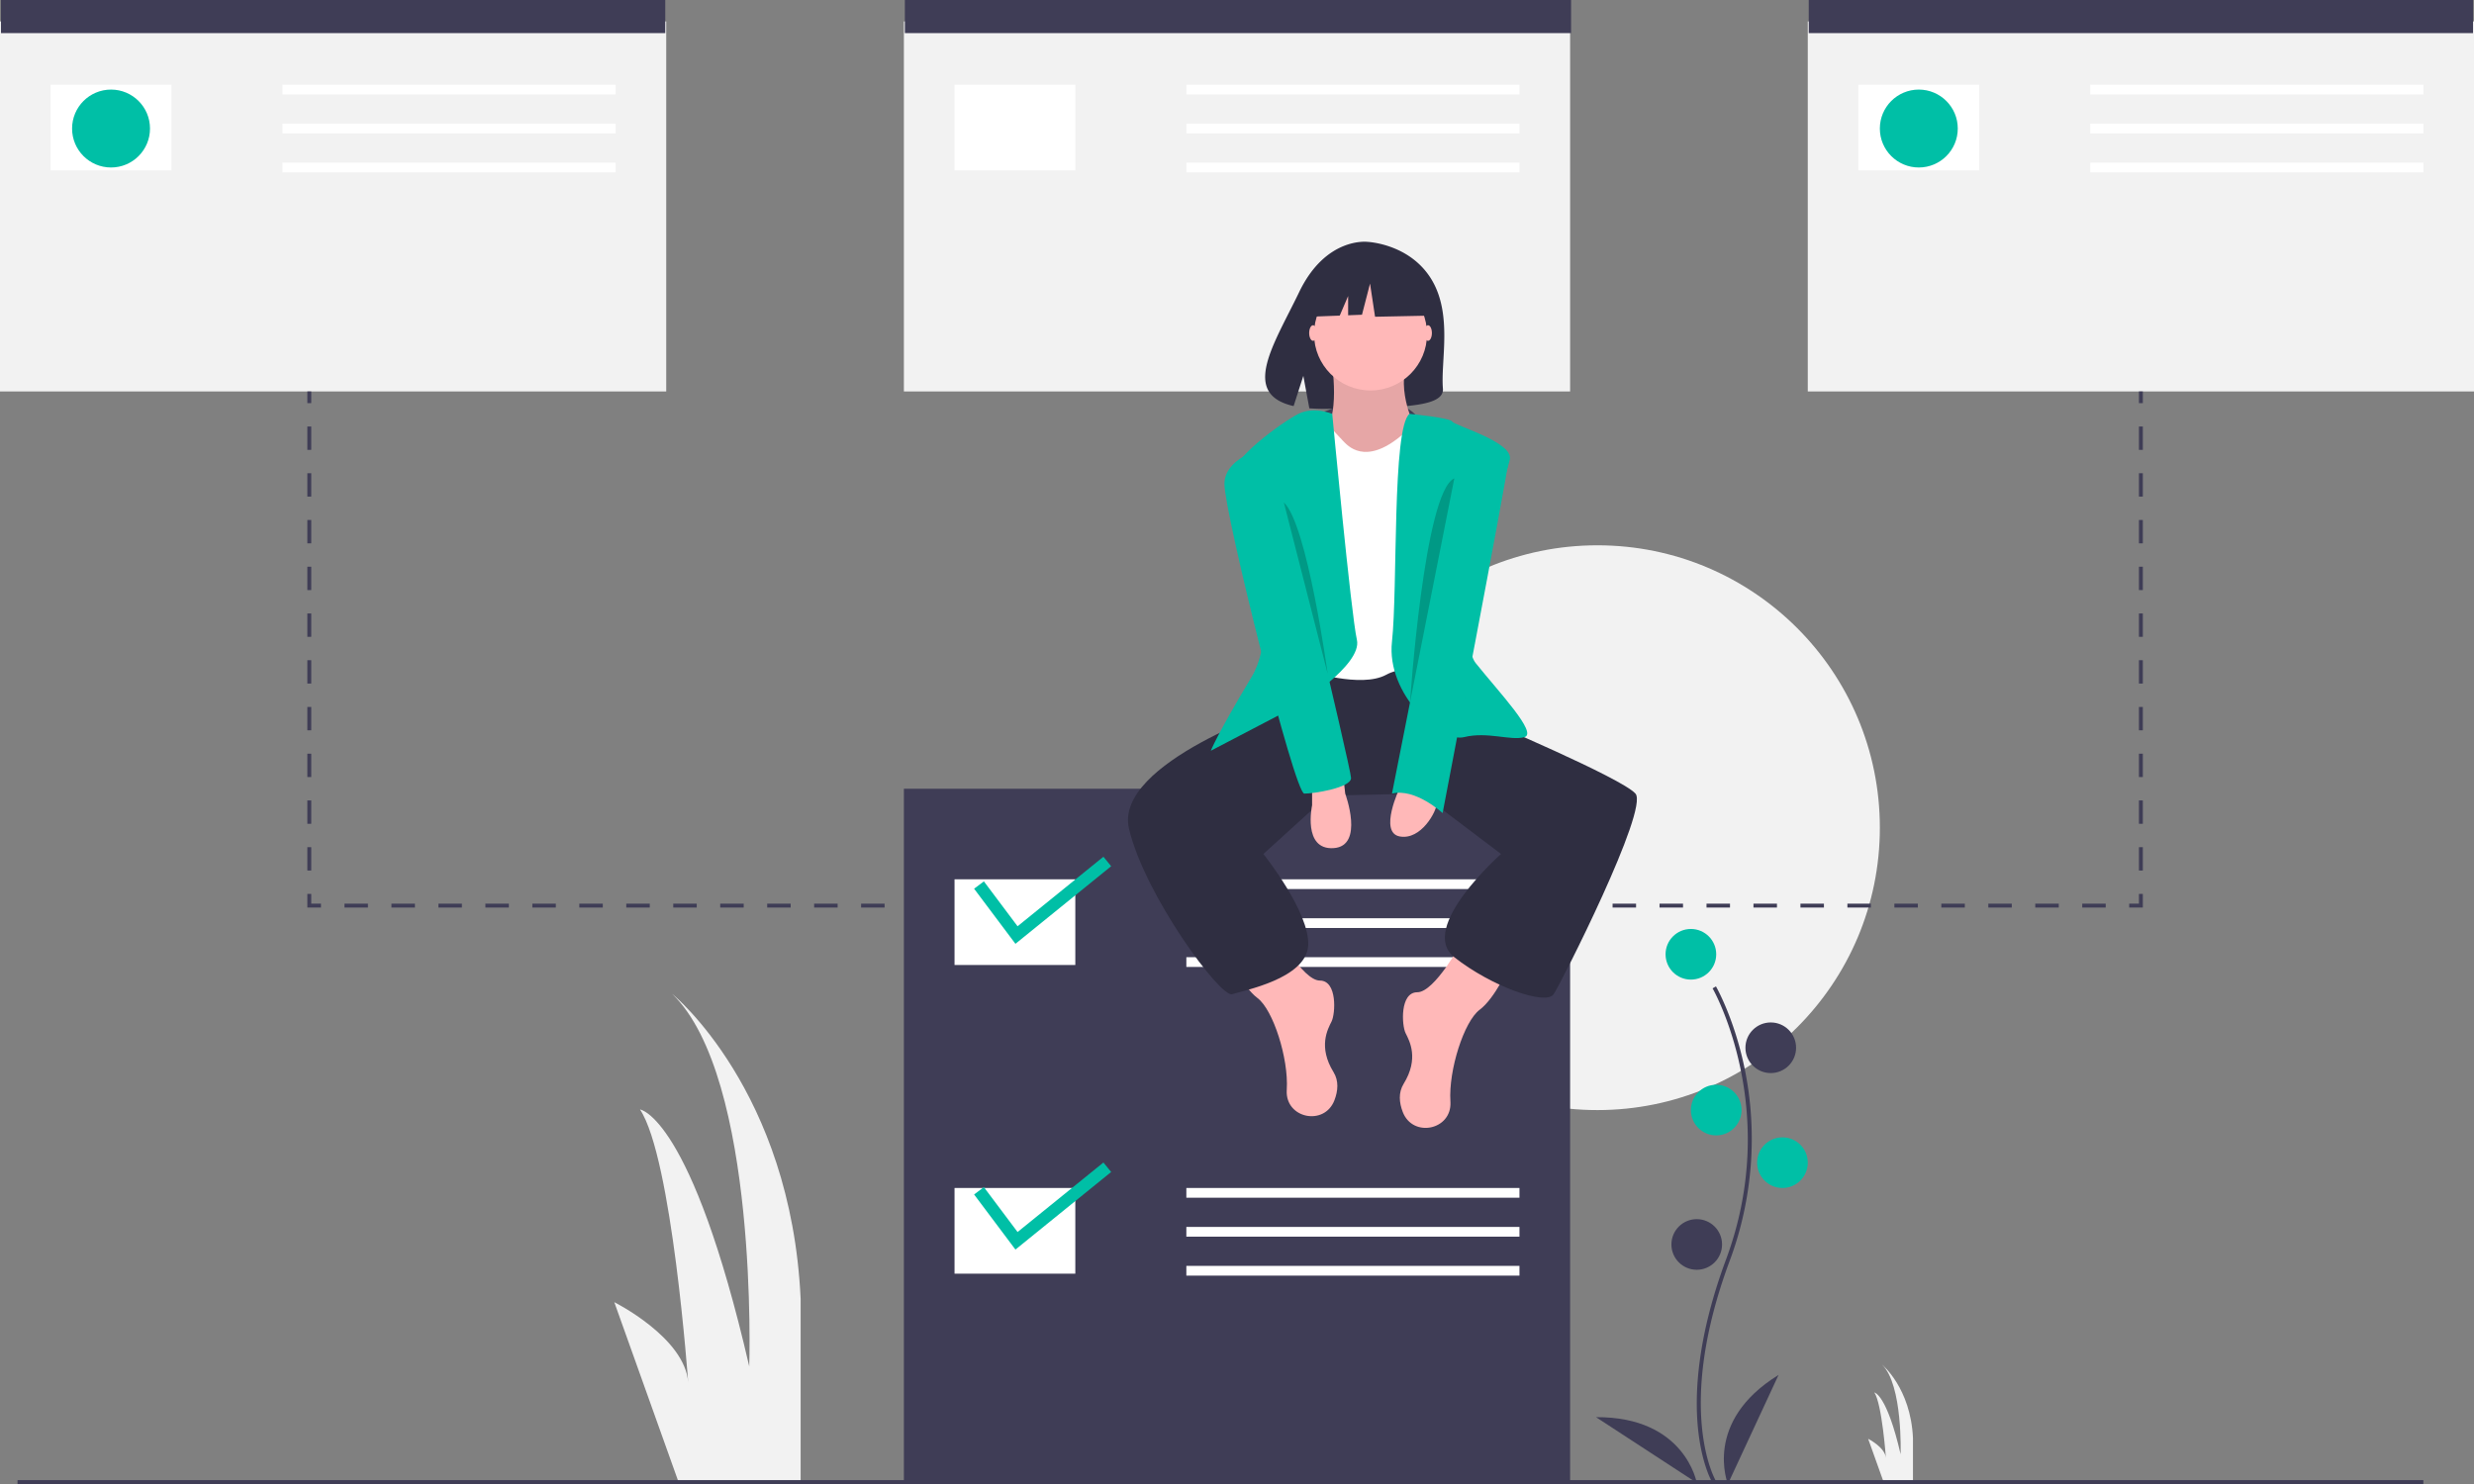 <svg xmlns="http://www.w3.org/2000/svg" id="b07e7c8b-ffb9-458f-9d0a-e368c1cfe139" width="1020" height="612" data-name="Layer 1" viewBox="0 0 1020 612"><rect x="0" y="0" width="1020" height="612" fill="#808080" stroke="none"/><title>online_organizer</title><path fill="#f2f2f2" d="M569.759,855.197l-26.492-74.178s29.142,14.571,30.466,33.115c0,0-6.623-92.723-19.869-112.592,0,0,21.194,2.649,45.037,105.969,0,0,3.974-119.215-31.791-153.655,0,0,49.011,39.738,52.985,125.838v75.503Z" transform="translate(-290 -244)"/><path fill="#f2f2f2" d="M1066.59,855.197l-6.37-17.835s7.007,3.503,7.325,7.962c0,0-1.592-22.294-4.777-27.072,0,0,5.096.637,10.829,25.479,0,0,.955-28.664-7.644-36.945,0,0,11.784,9.555,12.74,30.257v18.154Z" transform="translate(-290 -244)"/><circle cx="658.583" cy="341.339" r="116.457" fill="#f2f2f2"/><rect width="274.677" height="152.598" y="8.835" fill="#f2f2f2"/><rect width="274.677" height="152.598" x="372.661" y="8.835" fill="#f2f2f2"/><rect width="274.677" height="152.598" x="745.323" y="8.835" fill="#f2f2f2"/><path fill="#3f3d56" d="M996.086,855.616c-.184-.301-4.53-7.558-6.037-22.626-1.382-13.825-.493-37.127,11.592-69.632,22.894-61.578-5.276-111.263-5.564-111.758l1.39-.806c.073.125,7.342,12.793,11.636,32.964a143.813,143.813,0,0,1-5.956,80.16c-22.855,61.473-5.864,90.574-5.689,90.861Z" transform="translate(-290 -244)"/><circle cx="697.134" cy="393.543" r="10.441" fill="#00bfa6"/><circle cx="730.063" cy="432.094" r="10.441" fill="#3f3d56"/><circle cx="707.575" cy="457.795" r="10.441" fill="#00bfa6"/><circle cx="734.882" cy="479.48" r="10.441" fill="#00bfa6"/><circle cx="699.543" cy="513.213" r="10.441" fill="#3f3d56"/><path fill="#3f3d56" d="M1002.394,856s-10.441-25.701,20.882-44.976Z" transform="translate(-290 -244)"/><path fill="#3f3d56" d="M989.553,855.534s-4.752-27.331-41.53-27.096Z" transform="translate(-290 -244)"/><rect width="273.874" height="13.654" x=".402" fill="#3f3d56"/><rect width="274.677" height="13.654" x="373.063" fill="#3f3d56"/><rect width="273.874" height="13.654" x="745.724" fill="#3f3d56"/><rect width="49.795" height="35.339" x="20.882" y="34.937" fill="#fff"/><rect width="137.339" height="4.016" x="116.457" y="34.937" fill="#fff"/><rect width="137.339" height="4.016" x="116.457" y="51" fill="#fff"/><rect width="137.339" height="4.016" x="116.457" y="67.063" fill="#fff"/><rect width="49.795" height="35.339" x="393.543" y="34.937" fill="#fff"/><rect width="137.339" height="4.016" x="489.118" y="34.937" fill="#fff"/><rect width="137.339" height="4.016" x="489.118" y="51" fill="#fff"/><rect width="137.339" height="4.016" x="489.118" y="67.063" fill="#fff"/><rect width="49.795" height="35.339" x="766.205" y="34.937" fill="#fff"/><rect width="137.339" height="4.016" x="861.78" y="34.937" fill="#fff"/><rect width="137.339" height="4.016" x="861.78" y="51" fill="#fff"/><rect width="137.339" height="4.016" x="861.78" y="67.063" fill="#fff"/><circle cx="45.78" cy="53.008" r="16.063" fill="#00bfa6"/><circle cx="791.102" cy="53.008" r="16.063" fill="#00bfa6"/><rect width="1.606" height="4.819" x="126.714" y="161.433" fill="#3f3d56"/><path fill="#3f3d56" d="M418.32,603.008h-1.606v-9.638h1.606Zm0-19.276h-1.606v-9.638h1.606Zm0-19.276h-1.606V554.819h1.606Zm0-19.276h-1.606v-9.638h1.606Zm0-19.276h-1.606v-9.638h1.606Zm0-19.276h-1.606v-9.638h1.606Zm0-19.276h-1.606v-9.638h1.606Zm0-19.276h-1.606v-9.638h1.606Zm0-19.276h-1.606v-9.638h1.606Zm0-19.276h-1.606v-9.638h1.606Z" transform="translate(-290 -244)"/><polygon fill="#3f3d56" points="132.336 374.268 126.714 374.268 126.714 368.646 128.32 368.646 128.32 372.661 132.336 372.661 132.336 374.268"/><path fill="#3f3d56" d="M1158.161,618.268h-9.682v-1.606h9.682Zm-19.363,0h-9.682v-1.606h9.682Zm-19.363,0h-9.682v-1.606h9.682Zm-19.364,0H1090.388v-1.606h9.682Zm-19.363,0h-9.682v-1.606h9.682Zm-19.364,0h-9.682v-1.606h9.682Zm-19.363,0h-9.682v-1.606h9.682Zm-19.364,0h-9.682v-1.606h9.682Zm-19.363,0h-9.682v-1.606h9.682Zm-19.364,0H974.205v-1.606h9.682Zm-19.363,0h-9.682v-1.606h9.682Zm-19.364,0h-9.682v-1.606h9.682Zm-19.363,0h-9.682v-1.606h9.682Zm-19.364,0h-9.682v-1.606h9.682Zm-19.363,0H877.385v-1.606H887.068Zm-19.364,0h-9.682v-1.606h9.682Zm-19.363,0h-9.682v-1.606h9.682Zm-19.364,0h-9.682v-1.606h9.682Zm-19.363,0h-9.682v-1.606h9.682Zm-19.364,0h-9.682v-1.606h9.682Zm-19.364,0h-9.682v-1.606H770.885Zm-19.364,0h-9.682v-1.606h9.682Zm-19.364,0h-9.682v-1.606h9.682Zm-19.364,0h-9.682v-1.606h9.682Zm-19.364,0h-9.682v-1.606h9.682Zm-19.364,0H664.384v-1.606h9.682Zm-19.364,0H645.02v-1.606h9.682Zm-19.364,0h-9.682v-1.606h9.682Zm-19.364,0h-9.682v-1.606h9.682Zm-19.364,0h-9.682v-1.606h9.682Zm-19.364,0h-9.682v-1.606h9.682Zm-19.364,0h-9.682v-1.606h9.682Zm-19.364,0H528.837v-1.606h9.682Zm-19.364,0h-9.682v-1.606h9.682Zm-19.364,0h-9.682v-1.606h9.682Zm-19.364,0h-9.682v-1.606h9.682Zm-19.364,0h-9.682v-1.606h9.682Zm-19.364,0h-9.682v-1.606H441.7Z" transform="translate(-290 -244)"/><polygon fill="#3f3d56" points="883.465 374.268 877.843 374.268 877.843 372.661 881.858 372.661 881.858 368.646 883.465 368.646 883.465 374.268"/><path fill="#3f3d56" d="M1173.465,603.008h-1.606v-9.638h1.606Zm0-19.276h-1.606v-9.638h1.606Zm0-19.276h-1.606V554.819h1.606Zm0-19.276h-1.606v-9.638h1.606Zm0-19.276h-1.606v-9.638h1.606Zm0-19.276h-1.606v-9.638h1.606Zm0-19.276h-1.606v-9.638h1.606Zm0-19.276h-1.606v-9.638h1.606Zm0-19.276h-1.606v-9.638h1.606Zm0-19.276h-1.606v-9.638h1.606Z" transform="translate(-290 -244)"/><rect width="1.606" height="4.819" x="881.858" y="161.433" fill="#3f3d56"/><rect width="274.677" height="285.921" x="372.661" y="325.276" fill="#3f3d56"/><rect width="49.795" height="35.339" x="393.543" y="362.622" fill="#fff"/><rect width="137.339" height="4.016" x="489.118" y="362.622" fill="#fff"/><rect width="137.339" height="4.016" x="489.118" y="378.685" fill="#fff"/><rect width="137.339" height="4.016" x="489.118" y="394.748" fill="#fff"/><rect width="49.795" height="35.339" x="393.543" y="489.921" fill="#fff"/><rect width="137.339" height="4.016" x="489.118" y="489.921" fill="#fff"/><rect width="137.339" height="4.016" x="489.118" y="505.984" fill="#fff"/><rect width="137.339" height="4.016" x="489.118" y="522.047" fill="#fff"/><polygon fill="#00bfa6" points="418.652 389.229 401.607 366.503 405.645 363.475 419.53 381.989 454.923 353.324 458.119 357.23 418.652 389.229"/><polygon fill="#00bfa6" points="418.652 515.324 401.607 492.598 405.645 489.57 419.53 508.083 454.923 479.418 458.119 483.325 418.652 515.324"/><rect width="991.89" height="1.606" x="7.228" y="610.394" fill="#3f3d56"/><path fill="#3f3d56" d="M834.574,414.268s26.504-11.549,38.953.651S840.196,423.102,834.574,414.268Z" transform="translate(-290 -244)"/><path fill="#2f2e41" d="M880.339,359.497c-8.907-15.05-26.528-15.751-26.528-15.751s-17.171-2.196-28.186,20.725c-10.267,21.364-24.437,41.992-2.281,46.993l4.002-12.456,2.478,13.383a86.686,86.686,0,0,0,9.48.162c23.727-.766,46.323.224,45.595-8.29C883.932,392.945,888.909,373.978,880.339,359.497Z" transform="translate(-290 -244)"/><path fill="#ffb8b8" d="M892.802,632.323s-11.244,20.882-18.472,20.882-6.425,13.654-4.819,16.866,5.622,10.441-.803,20.882c-2.244,3.647-1.843,7.784-.37,11.624,4.126,10.758,20.178,7.499,19.666-4.012q-.008-.19-.021-.383c-.803-12.85,5.622-32.929,12.047-37.748s12.047-17.669,12.047-17.669Z" transform="translate(-290 -244)"/><path fill="#ffb8b8" d="M815.7,627.504s11.244,20.882,18.472,20.882,6.425,13.654,4.819,16.866-5.622,10.441.803,20.882c2.244,3.647,1.843,7.784.37,11.624-4.126,10.758-20.178,7.499-19.666-4.012q.008-.19.021-.383c.803-12.85-5.622-32.929-12.047-37.748s-12.047-17.669-12.047-17.669Z" transform="translate(-290 -244)"/><path fill="#2f2e41" d="M824.534,524.701l-4.819,10.441s-70.677,23.291-64.252,50.598,37.748,69.874,42.567,68.268,30.52-6.425,31.323-20.079-18.472-37.748-18.472-37.748l26.504-24.094,38.568-.803L908.865,596.181s-34.535,30.52-19.276,42.567,37.748,20.079,40.961,15.26,39.354-76.299,33.732-82.724-62.646-30.52-62.646-30.52l-15.26-21.685-59.433-3.213Z" transform="translate(-290 -244)"/><path fill="#ffb8b8" d="M838.991,392.181s4.016,26.504-4.016,29.717,16.063,16.866,16.063,16.866H864.692l8.835-18.472s-8.031-14.457-3.213-28.11S838.991,392.181,838.991,392.181Z" transform="translate(-290 -244)"/><path d="M838.991,392.181s4.016,26.504-4.016,29.717,16.063,16.866,16.063,16.866H864.692l8.835-18.472s-8.031-14.457-3.213-28.11S838.991,392.181,838.991,392.181Z" opacity=".1" transform="translate(-290 -244)"/><path fill="#fff" d="M833.369,414.669s8.835,9.638,10.441,11.244,8.835,10.441,24.094-2.409,16.866,2.409,16.866,2.409v96.378s-12.85-5.622-23.291,0-32.126-1.606-32.126-1.606l-4.016-99.591Z" transform="translate(-290 -244)"/><path fill="#00bfa6" d="M839.269,414.669s-7.506-3.213-13.931,0-28.913,19.276-27.307,26.504S820.519,499,806.062,523.094s-16.866,30.52-16.866,30.52l35.339-18.472s27.307-16.866,24.898-27.307S839.269,414.669,839.269,414.669Z" transform="translate(-290 -244)"/><path fill="#00bfa6" d="M871.127,414.669s16.857,1.606,17.66,3.213,25.299,8.433,23.693,15.661-23.693,71.882-14.055,83.929,25.701,28.913,20.079,30.52-15.26-2.409-24.898,0-32.126-17.669-29.717-39.354S863.908,420.291,871.127,414.669Z" transform="translate(-290 -244)"/><path fill="#ffb8b8" d="M830.96,568.071v8.031s-4.016,18.472,8.835,17.669,4.819-22.488,4.819-22.488l-.803-7.228Z" transform="translate(-290 -244)"/><path fill="#ffb8b8" d="M867.101,568.874s-8.835,18.472,0,20.079,15.26-10.441,15.26-13.654S867.101,568.874,867.101,568.874Z" transform="translate(-290 -244)"/><ellipse cx="588.747" cy="137.339" fill="#ffb8b8" rx="1.606" ry="3.213"/><ellipse cx="541.361" cy="137.339" fill="#ffb8b8" rx="1.606" ry="3.213"/><path fill="#00bfa6" d="M892.802,425.11s20.079,0,19.276,8.031S884.771,579.315,884.771,579.315s-11.244-10.441-20.882-8.031Z" transform="translate(-290 -244)"/><path fill="#00bfa6" d="M814.897,427.52s-20.079,4.016-20.079,16.063,28.913,127.701,32.929,127.701,19.276-2.409,19.276-6.425S814.897,427.52,814.897,427.52Z" transform="translate(-290 -244)"/><path d="M819.314,451.213l18.071,70.67S828.952,460.047,819.314,451.213Z" opacity=".2" transform="translate(-290 -244)"/><path d="M889.603,441.283l-18.276,92.397S877.168,446.613,889.603,441.283Z" opacity=".2" transform="translate(-290 -244)"/><circle cx="565.054" cy="137.74" r="23.291" fill="#ffb8b8"/><polygon fill="#2f2e41" points="586.401 114.046 568.992 104.927 544.951 108.657 539.977 130.626 552.359 130.15 555.818 122.079 555.818 130.017 561.531 129.797 564.847 116.947 566.92 130.626 587.23 130.212 586.401 114.046"/></svg>